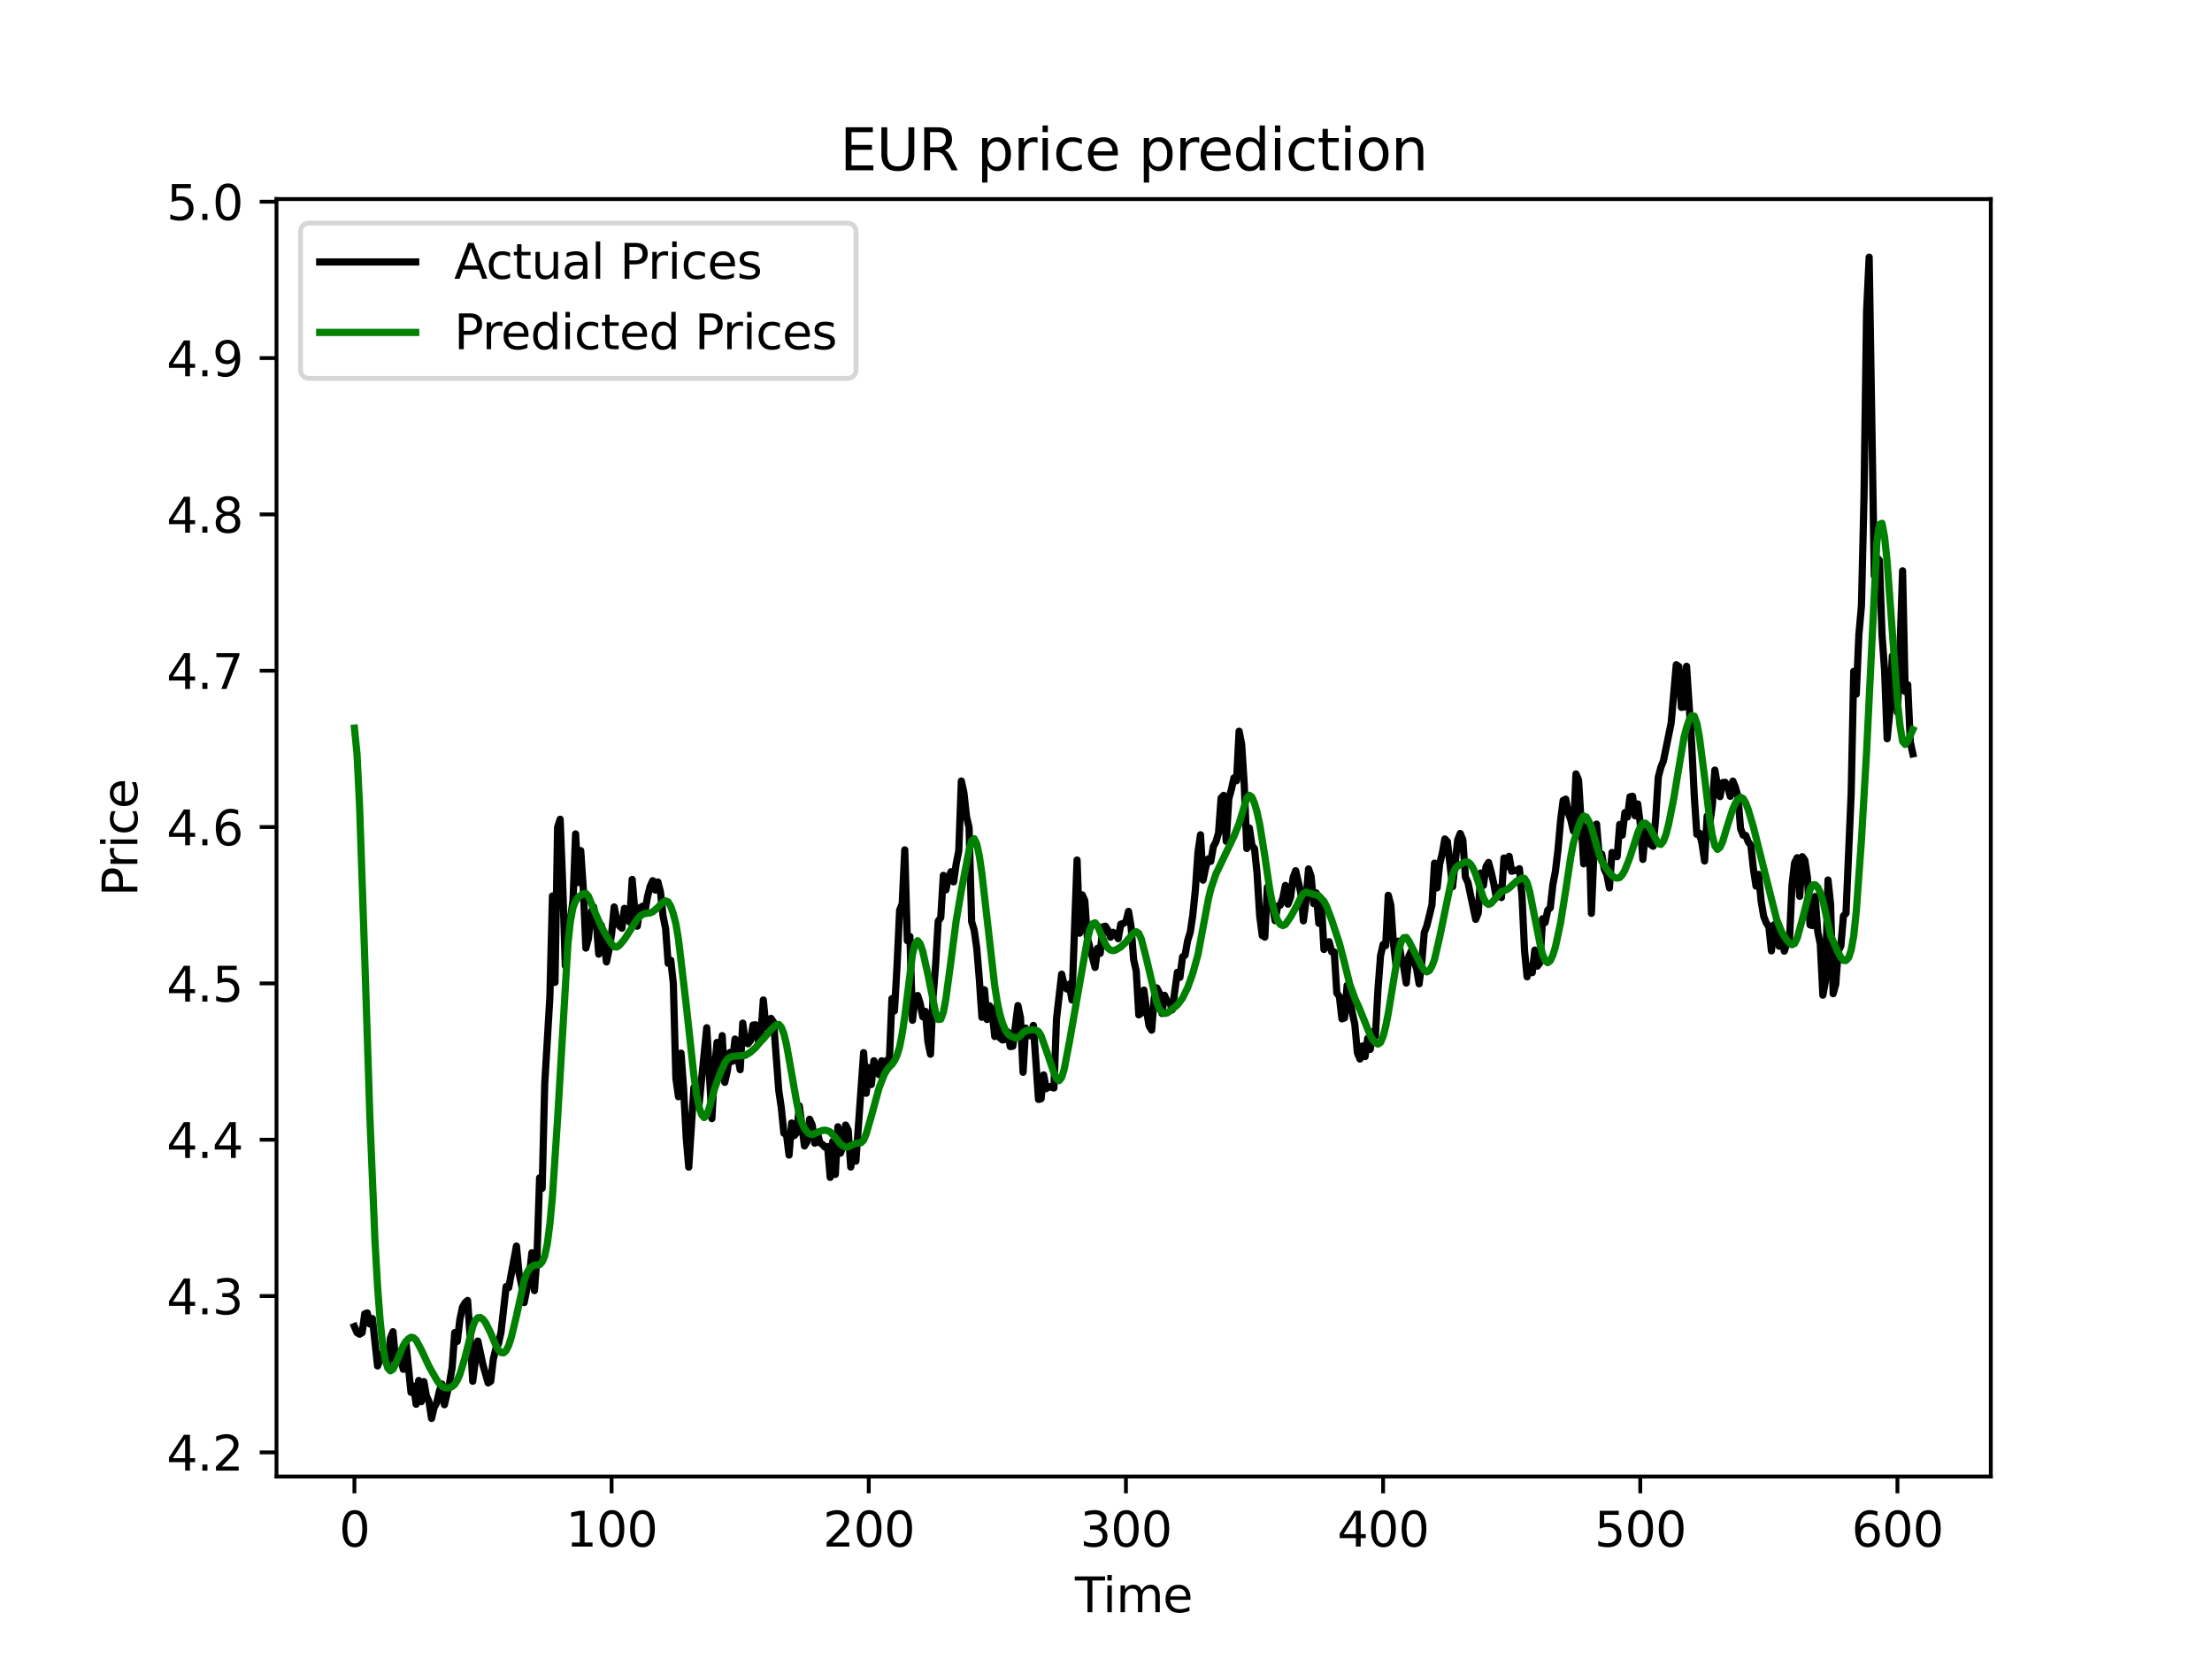 <?xml version="1.0" encoding="utf-8" standalone="no"?>
<!DOCTYPE svg PUBLIC "-//W3C//DTD SVG 1.1//EN"
  "http://www.w3.org/Graphics/SVG/1.1/DTD/svg11.dtd">
<svg xmlns:xlink="http://www.w3.org/1999/xlink" width="460.8pt" height="345.6pt" viewBox="0 0 460.8 345.6" xmlns="http://www.w3.org/2000/svg" version="1.1">
 <defs>
  <style type="text/css">*{stroke-linejoin: round; stroke-linecap: butt}</style>
 </defs>
 <g id="figure_1">
  <g id="patch_1">
   <path d="M 0 345.6 
L 460.8 345.6 
L 460.8 0 
L 0 0 
z
" style="fill: #ffffff"/>
  </g>
  <g id="axes_1">
   <g id="patch_2">
    <path d="M 57.6 307.584 
L 414.72 307.584 
L 414.72 41.472 
L 57.6 41.472 
z
" style="fill: #ffffff"/>
   </g>
   <g id="matplotlib.axis_1">
    <g id="xtick_1">
     <g id="line2d_1">
      <defs>
       <path id="m2e9df85f28" d="M 0 0 
L 0 3.5 
" style="stroke: #000000; stroke-width: 0.8"/>
      </defs>
      <g>
       <use xlink:href="#m2e9df85f28" x="73.833" y="307.584" style="stroke: #000000; stroke-width: 0.8"/>
      </g>
     </g>
     <g id="text_1">
      <!-- 0 -->
      <g transform="translate(70.651 322.182)scale(0.1 -0.1)">
       <defs>
        <path id="DejaVuSans-30" d="M 2034 4250 
Q 1547 4250 1301 3770 
Q 1056 3291 1056 2328 
Q 1056 1369 1301 889 
Q 1547 409 2034 409 
Q 2525 409 2770 889 
Q 3016 1369 3016 2328 
Q 3016 3291 2770 3770 
Q 2525 4250 2034 4250 
z
M 2034 4750 
Q 2819 4750 3233 4129 
Q 3647 3509 3647 2328 
Q 3647 1150 3233 529 
Q 2819 -91 2034 -91 
Q 1250 -91 836 529 
Q 422 1150 422 2328 
Q 422 3509 836 4129 
Q 1250 4750 2034 4750 
z
" transform="scale(0.016)"/>
       </defs>
       <use xlink:href="#DejaVuSans-30"/>
      </g>
     </g>
    </g>
    <g id="xtick_2">
     <g id="line2d_2">
      <g>
       <use xlink:href="#m2e9df85f28" x="127.406" y="307.584" style="stroke: #000000; stroke-width: 0.8"/>
      </g>
     </g>
     <g id="text_2">
      <!-- 100 -->
      <g transform="translate(117.862 322.182)scale(0.1 -0.1)">
       <defs>
        <path id="DejaVuSans-31" d="M 794 531 
L 1825 531 
L 1825 4091 
L 703 3866 
L 703 4441 
L 1819 4666 
L 2450 4666 
L 2450 531 
L 3481 531 
L 3481 0 
L 794 0 
L 794 531 
z
" transform="scale(0.016)"/>
       </defs>
       <use xlink:href="#DejaVuSans-31"/>
       <use xlink:href="#DejaVuSans-30" x="63.623"/>
       <use xlink:href="#DejaVuSans-30" x="127.246"/>
      </g>
     </g>
    </g>
    <g id="xtick_3">
     <g id="line2d_3">
      <g>
       <use xlink:href="#m2e9df85f28" x="180.979" y="307.584" style="stroke: #000000; stroke-width: 0.8"/>
      </g>
     </g>
     <g id="text_3">
      <!-- 200 -->
      <g transform="translate(171.436 322.182)scale(0.1 -0.1)">
       <defs>
        <path id="DejaVuSans-32" d="M 1228 531 
L 3431 531 
L 3431 0 
L 469 0 
L 469 531 
Q 828 903 1448 1529 
Q 2069 2156 2228 2338 
Q 2531 2678 2651 2914 
Q 2772 3150 2772 3378 
Q 2772 3750 2511 3984 
Q 2250 4219 1831 4219 
Q 1534 4219 1204 4116 
Q 875 4013 500 3803 
L 500 4441 
Q 881 4594 1212 4672 
Q 1544 4750 1819 4750 
Q 2544 4750 2975 4387 
Q 3406 4025 3406 3419 
Q 3406 3131 3298 2873 
Q 3191 2616 2906 2266 
Q 2828 2175 2409 1742 
Q 1991 1309 1228 531 
z
" transform="scale(0.016)"/>
       </defs>
       <use xlink:href="#DejaVuSans-32"/>
       <use xlink:href="#DejaVuSans-30" x="63.623"/>
       <use xlink:href="#DejaVuSans-30" x="127.246"/>
      </g>
     </g>
    </g>
    <g id="xtick_4">
     <g id="line2d_4">
      <g>
       <use xlink:href="#m2e9df85f28" x="234.553" y="307.584" style="stroke: #000000; stroke-width: 0.8"/>
      </g>
     </g>
     <g id="text_4">
      <!-- 300 -->
      <g transform="translate(225.009 322.182)scale(0.1 -0.1)">
       <defs>
        <path id="DejaVuSans-33" d="M 2597 2516 
Q 3050 2419 3304 2112 
Q 3559 1806 3559 1356 
Q 3559 666 3084 287 
Q 2609 -91 1734 -91 
Q 1441 -91 1130 -33 
Q 819 25 488 141 
L 488 750 
Q 750 597 1062 519 
Q 1375 441 1716 441 
Q 2309 441 2620 675 
Q 2931 909 2931 1356 
Q 2931 1769 2642 2001 
Q 2353 2234 1838 2234 
L 1294 2234 
L 1294 2753 
L 1863 2753 
Q 2328 2753 2575 2939 
Q 2822 3125 2822 3475 
Q 2822 3834 2567 4026 
Q 2313 4219 1838 4219 
Q 1578 4219 1281 4162 
Q 984 4106 628 3988 
L 628 4550 
Q 988 4650 1302 4700 
Q 1616 4750 1894 4750 
Q 2613 4750 3031 4423 
Q 3450 4097 3450 3541 
Q 3450 3153 3228 2886 
Q 3006 2619 2597 2516 
z
" transform="scale(0.016)"/>
       </defs>
       <use xlink:href="#DejaVuSans-33"/>
       <use xlink:href="#DejaVuSans-30" x="63.623"/>
       <use xlink:href="#DejaVuSans-30" x="127.246"/>
      </g>
     </g>
    </g>
    <g id="xtick_5">
     <g id="line2d_5">
      <g>
       <use xlink:href="#m2e9df85f28" x="288.126" y="307.584" style="stroke: #000000; stroke-width: 0.8"/>
      </g>
     </g>
     <g id="text_5">
      <!-- 400 -->
      <g transform="translate(278.582 322.182)scale(0.1 -0.1)">
       <defs>
        <path id="DejaVuSans-34" d="M 2419 4116 
L 825 1625 
L 2419 1625 
L 2419 4116 
z
M 2253 4666 
L 3047 4666 
L 3047 1625 
L 3713 1625 
L 3713 1100 
L 3047 1100 
L 3047 0 
L 2419 0 
L 2419 1100 
L 313 1100 
L 313 1709 
L 2253 4666 
z
" transform="scale(0.016)"/>
       </defs>
       <use xlink:href="#DejaVuSans-34"/>
       <use xlink:href="#DejaVuSans-30" x="63.623"/>
       <use xlink:href="#DejaVuSans-30" x="127.246"/>
      </g>
     </g>
    </g>
    <g id="xtick_6">
     <g id="line2d_6">
      <g>
       <use xlink:href="#m2e9df85f28" x="341.7" y="307.584" style="stroke: #000000; stroke-width: 0.8"/>
      </g>
     </g>
     <g id="text_6">
      <!-- 500 -->
      <g transform="translate(332.156 322.182)scale(0.1 -0.1)">
       <defs>
        <path id="DejaVuSans-35" d="M 691 4666 
L 3169 4666 
L 3169 4134 
L 1269 4134 
L 1269 2991 
Q 1406 3038 1543 3061 
Q 1681 3084 1819 3084 
Q 2600 3084 3056 2656 
Q 3513 2228 3513 1497 
Q 3513 744 3044 326 
Q 2575 -91 1722 -91 
Q 1428 -91 1123 -41 
Q 819 9 494 109 
L 494 744 
Q 775 591 1075 516 
Q 1375 441 1709 441 
Q 2250 441 2565 725 
Q 2881 1009 2881 1497 
Q 2881 1984 2565 2268 
Q 2250 2553 1709 2553 
Q 1456 2553 1204 2497 
Q 953 2441 691 2322 
L 691 4666 
z
" transform="scale(0.016)"/>
       </defs>
       <use xlink:href="#DejaVuSans-35"/>
       <use xlink:href="#DejaVuSans-30" x="63.623"/>
       <use xlink:href="#DejaVuSans-30" x="127.246"/>
      </g>
     </g>
    </g>
    <g id="xtick_7">
     <g id="line2d_7">
      <g>
       <use xlink:href="#m2e9df85f28" x="395.273" y="307.584" style="stroke: #000000; stroke-width: 0.8"/>
      </g>
     </g>
     <g id="text_7">
      <!-- 600 -->
      <g transform="translate(385.729 322.182)scale(0.1 -0.1)">
       <defs>
        <path id="DejaVuSans-36" d="M 2113 2584 
Q 1688 2584 1439 2293 
Q 1191 2003 1191 1497 
Q 1191 994 1439 701 
Q 1688 409 2113 409 
Q 2538 409 2786 701 
Q 3034 994 3034 1497 
Q 3034 2003 2786 2293 
Q 2538 2584 2113 2584 
z
M 3366 4563 
L 3366 3988 
Q 3128 4100 2886 4159 
Q 2644 4219 2406 4219 
Q 1781 4219 1451 3797 
Q 1122 3375 1075 2522 
Q 1259 2794 1537 2939 
Q 1816 3084 2150 3084 
Q 2853 3084 3261 2657 
Q 3669 2231 3669 1497 
Q 3669 778 3244 343 
Q 2819 -91 2113 -91 
Q 1303 -91 875 529 
Q 447 1150 447 2328 
Q 447 3434 972 4092 
Q 1497 4750 2381 4750 
Q 2619 4750 2861 4703 
Q 3103 4656 3366 4563 
z
" transform="scale(0.016)"/>
       </defs>
       <use xlink:href="#DejaVuSans-36"/>
       <use xlink:href="#DejaVuSans-30" x="63.623"/>
       <use xlink:href="#DejaVuSans-30" x="127.246"/>
      </g>
     </g>
    </g>
    <g id="text_8">
     <!-- Time -->
     <g transform="translate(223.926 335.861)scale(0.1 -0.1)">
      <defs>
       <path id="DejaVuSans-54" d="M -19 4666 
L 3928 4666 
L 3928 4134 
L 2272 4134 
L 2272 0 
L 1638 0 
L 1638 4134 
L -19 4134 
L -19 4666 
z
" transform="scale(0.016)"/>
       <path id="DejaVuSans-69" d="M 603 3500 
L 1178 3500 
L 1178 0 
L 603 0 
L 603 3500 
z
M 603 4863 
L 1178 4863 
L 1178 4134 
L 603 4134 
L 603 4863 
z
" transform="scale(0.016)"/>
       <path id="DejaVuSans-6d" d="M 3328 2828 
Q 3544 3216 3844 3400 
Q 4144 3584 4550 3584 
Q 5097 3584 5394 3201 
Q 5691 2819 5691 2113 
L 5691 0 
L 5113 0 
L 5113 2094 
Q 5113 2597 4934 2840 
Q 4756 3084 4391 3084 
Q 3944 3084 3684 2787 
Q 3425 2491 3425 1978 
L 3425 0 
L 2847 0 
L 2847 2094 
Q 2847 2600 2669 2842 
Q 2491 3084 2119 3084 
Q 1678 3084 1418 2786 
Q 1159 2488 1159 1978 
L 1159 0 
L 581 0 
L 581 3500 
L 1159 3500 
L 1159 2956 
Q 1356 3278 1631 3431 
Q 1906 3584 2284 3584 
Q 2666 3584 2933 3390 
Q 3200 3197 3328 2828 
z
" transform="scale(0.016)"/>
       <path id="DejaVuSans-65" d="M 3597 1894 
L 3597 1613 
L 953 1613 
Q 991 1019 1311 708 
Q 1631 397 2203 397 
Q 2534 397 2845 478 
Q 3156 559 3463 722 
L 3463 178 
Q 3153 47 2828 -22 
Q 2503 -91 2169 -91 
Q 1331 -91 842 396 
Q 353 884 353 1716 
Q 353 2575 817 3079 
Q 1281 3584 2069 3584 
Q 2775 3584 3186 3129 
Q 3597 2675 3597 1894 
z
M 3022 2063 
Q 3016 2534 2758 2815 
Q 2500 3097 2075 3097 
Q 1594 3097 1305 2825 
Q 1016 2553 972 2059 
L 3022 2063 
z
" transform="scale(0.016)"/>
      </defs>
      <use xlink:href="#DejaVuSans-54"/>
      <use xlink:href="#DejaVuSans-69" x="57.959"/>
      <use xlink:href="#DejaVuSans-6d" x="85.742"/>
      <use xlink:href="#DejaVuSans-65" x="183.154"/>
     </g>
    </g>
   </g>
   <g id="matplotlib.axis_2">
    <g id="ytick_1">
     <g id="line2d_8">
      <defs>
       <path id="m5dec0cb7bb" d="M 0 0 
L -3.5 0 
" style="stroke: #000000; stroke-width: 0.8"/>
      </defs>
      <g>
       <use xlink:href="#m5dec0cb7bb" x="57.6" y="302.558" style="stroke: #000000; stroke-width: 0.8"/>
      </g>
     </g>
     <g id="text_9">
      <!-- 4.2 -->
      <g transform="translate(34.697 306.358)scale(0.1 -0.1)">
       <defs>
        <path id="DejaVuSans-2e" d="M 684 794 
L 1344 794 
L 1344 0 
L 684 0 
L 684 794 
z
" transform="scale(0.016)"/>
       </defs>
       <use xlink:href="#DejaVuSans-34"/>
       <use xlink:href="#DejaVuSans-2e" x="63.623"/>
       <use xlink:href="#DejaVuSans-32" x="95.41"/>
      </g>
     </g>
    </g>
    <g id="ytick_2">
     <g id="line2d_9">
      <g>
       <use xlink:href="#m5dec0cb7bb" x="57.6" y="269.991" style="stroke: #000000; stroke-width: 0.8"/>
      </g>
     </g>
     <g id="text_10">
      <!-- 4.3 -->
      <g transform="translate(34.697 273.791)scale(0.1 -0.1)">
       <use xlink:href="#DejaVuSans-34"/>
       <use xlink:href="#DejaVuSans-2e" x="63.623"/>
       <use xlink:href="#DejaVuSans-33" x="95.41"/>
      </g>
     </g>
    </g>
    <g id="ytick_3">
     <g id="line2d_10">
      <g>
       <use xlink:href="#m5dec0cb7bb" x="57.6" y="237.425" style="stroke: #000000; stroke-width: 0.8"/>
      </g>
     </g>
     <g id="text_11">
      <!-- 4.4 -->
      <g transform="translate(34.697 241.224)scale(0.1 -0.1)">
       <use xlink:href="#DejaVuSans-34"/>
       <use xlink:href="#DejaVuSans-2e" x="63.623"/>
       <use xlink:href="#DejaVuSans-34" x="95.41"/>
      </g>
     </g>
    </g>
    <g id="ytick_4">
     <g id="line2d_11">
      <g>
       <use xlink:href="#m5dec0cb7bb" x="57.6" y="204.858" style="stroke: #000000; stroke-width: 0.8"/>
      </g>
     </g>
     <g id="text_12">
      <!-- 4.5 -->
      <g transform="translate(34.697 208.657)scale(0.1 -0.1)">
       <use xlink:href="#DejaVuSans-34"/>
       <use xlink:href="#DejaVuSans-2e" x="63.623"/>
       <use xlink:href="#DejaVuSans-35" x="95.41"/>
      </g>
     </g>
    </g>
    <g id="ytick_5">
     <g id="line2d_12">
      <g>
       <use xlink:href="#m5dec0cb7bb" x="57.6" y="172.291" style="stroke: #000000; stroke-width: 0.8"/>
      </g>
     </g>
     <g id="text_13">
      <!-- 4.6 -->
      <g transform="translate(34.697 176.09)scale(0.1 -0.1)">
       <use xlink:href="#DejaVuSans-34"/>
       <use xlink:href="#DejaVuSans-2e" x="63.623"/>
       <use xlink:href="#DejaVuSans-36" x="95.41"/>
      </g>
     </g>
    </g>
    <g id="ytick_6">
     <g id="line2d_13">
      <g>
       <use xlink:href="#m5dec0cb7bb" x="57.6" y="139.724" style="stroke: #000000; stroke-width: 0.8"/>
      </g>
     </g>
     <g id="text_14">
      <!-- 4.7 -->
      <g transform="translate(34.697 143.523)scale(0.1 -0.1)">
       <defs>
        <path id="DejaVuSans-37" d="M 525 4666 
L 3525 4666 
L 3525 4397 
L 1831 0 
L 1172 0 
L 2766 4134 
L 525 4134 
L 525 4666 
z
" transform="scale(0.016)"/>
       </defs>
       <use xlink:href="#DejaVuSans-34"/>
       <use xlink:href="#DejaVuSans-2e" x="63.623"/>
       <use xlink:href="#DejaVuSans-37" x="95.41"/>
      </g>
     </g>
    </g>
    <g id="ytick_7">
     <g id="line2d_14">
      <g>
       <use xlink:href="#m5dec0cb7bb" x="57.6" y="107.157" style="stroke: #000000; stroke-width: 0.8"/>
      </g>
     </g>
     <g id="text_15">
      <!-- 4.8 -->
      <g transform="translate(34.697 110.956)scale(0.1 -0.1)">
       <defs>
        <path id="DejaVuSans-38" d="M 2034 2216 
Q 1584 2216 1326 1975 
Q 1069 1734 1069 1313 
Q 1069 891 1326 650 
Q 1584 409 2034 409 
Q 2484 409 2743 651 
Q 3003 894 3003 1313 
Q 3003 1734 2745 1975 
Q 2488 2216 2034 2216 
z
M 1403 2484 
Q 997 2584 770 2862 
Q 544 3141 544 3541 
Q 544 4100 942 4425 
Q 1341 4750 2034 4750 
Q 2731 4750 3128 4425 
Q 3525 4100 3525 3541 
Q 3525 3141 3298 2862 
Q 3072 2584 2669 2484 
Q 3125 2378 3379 2068 
Q 3634 1759 3634 1313 
Q 3634 634 3220 271 
Q 2806 -91 2034 -91 
Q 1263 -91 848 271 
Q 434 634 434 1313 
Q 434 1759 690 2068 
Q 947 2378 1403 2484 
z
M 1172 3481 
Q 1172 3119 1398 2916 
Q 1625 2713 2034 2713 
Q 2441 2713 2670 2916 
Q 2900 3119 2900 3481 
Q 2900 3844 2670 4047 
Q 2441 4250 2034 4250 
Q 1625 4250 1398 4047 
Q 1172 3844 1172 3481 
z
" transform="scale(0.016)"/>
       </defs>
       <use xlink:href="#DejaVuSans-34"/>
       <use xlink:href="#DejaVuSans-2e" x="63.623"/>
       <use xlink:href="#DejaVuSans-38" x="95.41"/>
      </g>
     </g>
    </g>
    <g id="ytick_8">
     <g id="line2d_15">
      <g>
       <use xlink:href="#m5dec0cb7bb" x="57.6" y="74.59" style="stroke: #000000; stroke-width: 0.8"/>
      </g>
     </g>
     <g id="text_16">
      <!-- 4.9 -->
      <g transform="translate(34.697 78.389)scale(0.1 -0.1)">
       <defs>
        <path id="DejaVuSans-39" d="M 703 97 
L 703 672 
Q 941 559 1184 500 
Q 1428 441 1663 441 
Q 2288 441 2617 861 
Q 2947 1281 2994 2138 
Q 2813 1869 2534 1725 
Q 2256 1581 1919 1581 
Q 1219 1581 811 2004 
Q 403 2428 403 3163 
Q 403 3881 828 4315 
Q 1253 4750 1959 4750 
Q 2769 4750 3195 4129 
Q 3622 3509 3622 2328 
Q 3622 1225 3098 567 
Q 2575 -91 1691 -91 
Q 1453 -91 1209 -44 
Q 966 3 703 97 
z
M 1959 2075 
Q 2384 2075 2632 2365 
Q 2881 2656 2881 3163 
Q 2881 3666 2632 3958 
Q 2384 4250 1959 4250 
Q 1534 4250 1286 3958 
Q 1038 3666 1038 3163 
Q 1038 2656 1286 2365 
Q 1534 2075 1959 2075 
z
" transform="scale(0.016)"/>
       </defs>
       <use xlink:href="#DejaVuSans-34"/>
       <use xlink:href="#DejaVuSans-2e" x="63.623"/>
       <use xlink:href="#DejaVuSans-39" x="95.41"/>
      </g>
     </g>
    </g>
    <g id="ytick_9">
     <g id="line2d_16">
      <g>
       <use xlink:href="#m5dec0cb7bb" x="57.6" y="42.023" style="stroke: #000000; stroke-width: 0.8"/>
      </g>
     </g>
     <g id="text_17">
      <!-- 5.0 -->
      <g transform="translate(34.697 45.822)scale(0.1 -0.1)">
       <use xlink:href="#DejaVuSans-35"/>
       <use xlink:href="#DejaVuSans-2e" x="63.623"/>
       <use xlink:href="#DejaVuSans-30" x="95.41"/>
      </g>
     </g>
    </g>
    <g id="text_18">
     <!-- Price -->
     <g transform="translate(28.617 186.726)rotate(-90)scale(0.1 -0.1)">
      <defs>
       <path id="DejaVuSans-50" d="M 1259 4147 
L 1259 2394 
L 2053 2394 
Q 2494 2394 2734 2622 
Q 2975 2850 2975 3272 
Q 2975 3691 2734 3919 
Q 2494 4147 2053 4147 
L 1259 4147 
z
M 628 4666 
L 2053 4666 
Q 2838 4666 3239 4311 
Q 3641 3956 3641 3272 
Q 3641 2581 3239 2228 
Q 2838 1875 2053 1875 
L 1259 1875 
L 1259 0 
L 628 0 
L 628 4666 
z
" transform="scale(0.016)"/>
       <path id="DejaVuSans-72" d="M 2631 2963 
Q 2534 3019 2420 3045 
Q 2306 3072 2169 3072 
Q 1681 3072 1420 2755 
Q 1159 2438 1159 1844 
L 1159 0 
L 581 0 
L 581 3500 
L 1159 3500 
L 1159 2956 
Q 1341 3275 1631 3429 
Q 1922 3584 2338 3584 
Q 2397 3584 2469 3576 
Q 2541 3569 2628 3553 
L 2631 2963 
z
" transform="scale(0.016)"/>
       <path id="DejaVuSans-63" d="M 3122 3366 
L 3122 2828 
Q 2878 2963 2633 3030 
Q 2388 3097 2138 3097 
Q 1578 3097 1268 2742 
Q 959 2388 959 1747 
Q 959 1106 1268 751 
Q 1578 397 2138 397 
Q 2388 397 2633 464 
Q 2878 531 3122 666 
L 3122 134 
Q 2881 22 2623 -34 
Q 2366 -91 2075 -91 
Q 1284 -91 818 406 
Q 353 903 353 1747 
Q 353 2603 823 3093 
Q 1294 3584 2113 3584 
Q 2378 3584 2631 3529 
Q 2884 3475 3122 3366 
z
" transform="scale(0.016)"/>
      </defs>
      <use xlink:href="#DejaVuSans-50"/>
      <use xlink:href="#DejaVuSans-72" x="58.553"/>
      <use xlink:href="#DejaVuSans-69" x="99.666"/>
      <use xlink:href="#DejaVuSans-63" x="127.449"/>
      <use xlink:href="#DejaVuSans-65" x="182.43"/>
     </g>
    </g>
   </g>
   <g id="line2d_17">
    <path d="M 73.833 276.342 
L 74.368 277.599 
L 74.904 277.938 
L 75.44 277.619 
L 75.976 273.704 
L 76.511 273.509 
L 77.047 275.821 
L 77.583 274.681 
L 78.654 284.549 
L 79.726 281.878 
L 80.262 282.074 
L 80.797 284.435 
L 81.333 278.752 
L 81.869 277.417 
L 82.404 283.507 
L 82.94 283.709 
L 83.476 283.106 
L 84.012 285.252 
L 84.547 279.501 
L 85.619 290.053 
L 86.155 288.756 
L 86.69 292.528 
L 87.226 287.574 
L 87.762 291.997 
L 88.298 287.806 
L 88.833 290.802 
L 89.369 291.974 
L 89.905 295.488 
L 90.44 293.179 
L 90.976 292.235 
L 91.512 289.857 
L 92.048 288.32 
L 92.583 292.625 
L 93.655 288.03 
L 94.191 284.881 
L 94.726 277.596 
L 95.262 279.436 
L 95.798 274.909 
L 96.334 272.336 
L 96.869 271.392 
L 97.405 270.91 
L 97.941 278.459 
L 98.476 287.74 
L 99.548 279.364 
L 100.619 284.386 
L 101.691 288.086 
L 102.227 287.74 
L 102.762 283.148 
L 103.298 280.954 
L 103.834 279.957 
L 104.37 277.514 
L 105.441 268.005 
L 105.977 268.233 
L 107.584 259.583 
L 108.12 265.25 
L 108.655 267.63 
L 109.191 271.359 
L 110.263 265.855 
L 110.798 260.977 
L 111.334 268.848 
L 111.87 261.615 
L 112.406 245.374 
L 112.941 247.556 
L 113.477 225.785 
L 114.548 207.714 
L 115.084 186.653 
L 115.62 204.649 
L 116.156 172.333 
L 116.691 170.666 
L 117.227 184.373 
L 117.763 201.2 
L 118.299 194.234 
L 118.834 191.473 
L 119.37 187.61 
L 119.906 173.717 
L 120.442 183.852 
L 120.977 177.195 
L 121.513 185.155 
L 122.049 197.51 
L 122.584 195.478 
L 123.12 190.098 
L 123.656 188.919 
L 124.192 191.701 
L 124.727 198.768 
L 125.263 192.743 
L 125.799 195.315 
L 126.335 200.383 
L 126.87 197.856 
L 127.406 194.56 
L 127.942 188.932 
L 128.478 191.538 
L 129.013 192.873 
L 129.549 193.362 
L 130.085 189.226 
L 130.62 189.812 
L 131.156 192.078 
L 131.692 183.201 
L 132.228 189.519 
L 132.763 192.938 
L 133.299 189.112 
L 133.835 188.789 
L 134.371 189.789 
L 134.906 186.718 
L 135.442 184.634 
L 135.978 183.461 
L 136.514 185.415 
L 137.049 183.722 
L 137.585 185.786 
L 138.121 190.795 
L 138.656 193.427 
L 139.192 200.689 
L 139.728 200.038 
L 140.264 204.793 
L 140.799 224.626 
L 141.335 228.465 
L 141.871 219.382 
L 142.407 226.759 
L 142.942 236.897 
L 143.478 243.137 
L 144.55 226.541 
L 145.085 227.068 
L 145.621 230.175 
L 147.228 214.1 
L 148.3 233.018 
L 148.835 223.193 
L 149.371 217.152 
L 149.907 221.857 
L 150.443 215.745 
L 150.978 225.473 
L 151.514 223.102 
L 152.05 219.252 
L 152.586 221.082 
L 153.121 216.451 
L 153.657 220.073 
L 154.193 222.838 
L 154.728 213.13 
L 155.264 217.152 
L 155.8 217.438 
L 156.336 216.813 
L 156.871 213.537 
L 157.407 213.481 
L 157.943 216.777 
L 158.479 215.898 
L 159.014 208.306 
L 159.55 214.002 
L 160.086 212.804 
L 160.622 212.153 
L 161.157 212.957 
L 162.229 227.156 
L 162.764 230.807 
L 163.3 236.089 
L 163.836 236.301 
L 164.372 240.629 
L 164.907 233.946 
L 165.443 236.591 
L 165.979 235.926 
L 166.515 230.364 
L 167.586 238.724 
L 168.122 237.851 
L 168.658 233.158 
L 169.193 234.331 
L 169.729 238.151 
L 170.265 235.887 
L 170.801 238.076 
L 171.336 238.385 
L 171.872 238.988 
L 172.408 238.835 
L 172.943 245.267 
L 173.479 237.776 
L 174.015 244.654 
L 174.551 234.721 
L 175.086 240.222 
L 175.622 238.714 
L 176.158 234.36 
L 176.694 235.438 
L 177.229 243.124 
L 177.765 238.841 
L 178.301 241.889 
L 179.908 219.285 
L 180.444 227.752 
L 180.979 222.379 
L 181.515 225.928 
L 182.051 220.978 
L 182.587 223.128 
L 183.122 223.877 
L 183.658 220.978 
L 184.194 222.737 
L 184.73 220.89 
L 185.265 221.109 
L 185.801 208.033 
L 186.337 210.586 
L 186.873 201.164 
L 187.408 189.623 
L 187.944 188.281 
L 188.48 177.042 
L 189.015 195.964 
L 189.551 195.087 
L 190.087 212.543 
L 190.623 207.88 
L 191.158 207.375 
L 191.694 209.03 
L 192.23 211.827 
L 192.766 210.687 
L 193.301 217.005 
L 193.837 219.614 
L 194.373 207.684 
L 194.909 200.989 
L 195.444 191.896 
L 195.98 191.147 
L 196.516 182.354 
L 197.051 185.373 
L 197.587 182.745 
L 198.123 181.595 
L 198.659 183.702 
L 199.194 179.931 
L 199.73 177.238 
L 200.266 162.697 
L 200.802 165.159 
L 201.337 170.086 
L 201.873 172.362 
L 202.409 191.964 
L 202.945 193.801 
L 203.48 197.569 
L 204.016 204.053 
L 204.552 211.925 
L 205.087 206.193 
L 205.623 212.381 
L 206.159 209.547 
L 206.695 210.964 
L 207.23 215.93 
L 207.766 209.218 
L 208.302 216.194 
L 208.838 216.647 
L 209.373 216.53 
L 209.909 214.937 
L 210.445 218.015 
L 210.981 217.95 
L 212.052 209.472 
L 212.588 212.035 
L 213.123 223.372 
L 213.659 214.178 
L 214.195 215.569 
L 214.731 215.8 
L 215.266 213.612 
L 216.338 229.032 
L 216.874 228.892 
L 217.409 223.925 
L 217.945 226.785 
L 218.481 226.342 
L 219.552 226.645 
L 220.088 212.247 
L 221.159 202.936 
L 221.695 205.258 
L 222.231 206.03 
L 222.767 205.011 
L 223.302 208.31 
L 224.374 179.159 
L 224.91 194.404 
L 225.445 186.412 
L 225.981 187.597 
L 226.517 195.355 
L 228.124 201.539 
L 228.66 197.53 
L 229.195 198.595 
L 229.731 193.068 
L 230.267 192.938 
L 230.803 193.782 
L 231.338 195.241 
L 231.874 194.221 
L 232.41 194.697 
L 232.946 195.543 
L 233.481 192.521 
L 234.017 192.378 
L 234.553 191.994 
L 235.089 189.854 
L 235.624 193.036 
L 236.16 199.907 
L 236.696 202.298 
L 237.231 211.417 
L 237.767 211.013 
L 238.303 206.258 
L 238.839 210.492 
L 239.374 213.716 
L 239.91 214.595 
L 240.446 207.854 
L 240.982 205.802 
L 241.517 206.844 
L 242.053 211.11 
L 242.589 207.333 
L 243.125 208.574 
L 243.66 208.733 
L 244.196 210.368 
L 245.267 202.552 
L 245.803 203.601 
L 246.339 199.334 
L 246.875 198.982 
L 247.41 195.934 
L 247.946 194.208 
L 248.482 190.652 
L 249.018 185.366 
L 249.553 177.589 
L 250.089 173.896 
L 250.625 183.347 
L 251.161 180.755 
L 251.696 178.921 
L 252.232 179.429 
L 252.768 176.332 
L 253.303 175.352 
L 253.839 173.531 
L 254.375 166.243 
L 254.911 165.683 
L 255.446 175.254 
L 255.982 166.403 
L 256.518 164.449 
L 257.054 162.045 
L 257.589 162.651 
L 258.125 152.327 
L 258.661 155.03 
L 259.197 163.432 
L 259.732 176.759 
L 260.268 172.486 
L 260.804 176.127 
L 261.339 176.785 
L 261.875 182.009 
L 262.411 190.743 
L 262.947 194.882 
L 263.482 195.221 
L 264.018 184.796 
L 264.554 188.704 
L 265.09 188.675 
L 265.625 191.788 
L 266.161 188.75 
L 266.697 188.574 
L 267.233 187.125 
L 267.768 184.451 
L 268.304 188.359 
L 268.84 186.978 
L 269.375 182.807 
L 269.911 181.377 
L 270.983 185.985 
L 271.518 191.831 
L 272.054 187.705 
L 272.59 181.012 
L 273.126 182.549 
L 273.661 188.245 
L 274.197 186.021 
L 274.733 192.345 
L 275.269 188.089 
L 275.804 197.791 
L 276.34 196.82 
L 276.876 196.169 
L 277.411 198.273 
L 277.947 198.312 
L 278.483 206.854 
L 279.019 207.613 
L 279.554 212.25 
L 280.09 212.055 
L 280.626 205.284 
L 281.697 210.941 
L 282.233 213.358 
L 282.769 219.317 
L 283.305 220.62 
L 283.84 217.894 
L 284.376 220.112 
L 284.912 216.321 
L 285.447 218.601 
L 285.983 214.921 
L 286.519 215.869 
L 287.055 206.124 
L 287.59 199.1 
L 288.126 196.748 
L 288.662 197.003 
L 289.198 186.5 
L 289.733 188.545 
L 290.269 196.348 
L 290.805 200.95 
L 291.341 196.061 
L 291.876 199.315 
L 292.412 201.389 
L 292.948 204.789 
L 293.483 199.191 
L 294.019 198.067 
L 294.555 200.302 
L 295.091 201.747 
L 295.626 204.955 
L 296.162 200.735 
L 296.698 194.293 
L 297.234 192.866 
L 298.305 188.499 
L 298.841 179.801 
L 299.377 184.959 
L 299.912 179.977 
L 300.448 177.788 
L 300.984 174.766 
L 301.519 175.319 
L 302.591 184.718 
L 303.662 174.994 
L 304.198 173.629 
L 304.734 174.929 
L 305.27 182.706 
L 305.805 183.852 
L 307.413 191.518 
L 307.948 190.212 
L 308.484 181.865 
L 309.02 184.451 
L 309.555 180.569 
L 310.091 179.661 
L 310.627 181.608 
L 311.163 183.995 
L 311.698 186.913 
L 312.234 184.923 
L 312.77 186.978 
L 313.306 178.732 
L 313.841 180.53 
L 314.377 178.387 
L 314.913 181.514 
L 315.449 181.331 
L 315.984 181.322 
L 316.52 180.96 
L 317.056 186.607 
L 317.592 198.035 
L 318.127 203.49 
L 318.663 201.318 
L 319.199 202.62 
L 319.734 197.918 
L 320.27 201.262 
L 320.806 200.526 
L 321.342 191.398 
L 321.877 192.189 
L 322.413 189.629 
L 322.949 189.112 
L 323.485 184.305 
L 324.02 181.52 
L 324.556 177.045 
L 325.092 171.008 
L 325.628 166.754 
L 326.163 166.474 
L 326.699 169.334 
L 327.235 170.838 
L 327.77 173.115 
L 328.306 161.221 
L 328.842 162.485 
L 329.913 179.964 
L 330.985 171.516 
L 331.521 190.268 
L 332.056 177.257 
L 332.592 171.682 
L 333.128 178.127 
L 333.664 177.905 
L 334.199 181.061 
L 334.735 182.191 
L 335.271 184.976 
L 335.806 177.589 
L 336.342 178.387 
L 336.878 178.459 
L 337.414 171.737 
L 337.949 173.984 
L 338.485 169.295 
L 339.021 170.206 
L 339.557 165.989 
L 340.092 165.875 
L 340.628 169.949 
L 341.164 167.464 
L 341.7 171.607 
L 342.235 179.032 
L 342.771 173.154 
L 343.307 173.079 
L 343.842 175.906 
L 344.378 176.296 
L 344.914 170.395 
L 345.45 161.912 
L 345.985 159.857 
L 346.521 158.515 
L 348.128 150.647 
L 349.2 138.47 
L 349.736 138.857 
L 350.271 147.361 
L 350.807 147.279 
L 351.343 138.799 
L 352.414 155.03 
L 352.95 165.875 
L 353.486 173.818 
L 354.021 173.561 
L 354.557 175.71 
L 355.093 179.358 
L 355.629 169.995 
L 356.164 171.646 
L 356.7 167.829 
L 357.236 160.423 
L 357.772 163.573 
L 358.307 165.953 
L 358.843 163.025 
L 359.379 162.96 
L 359.914 163.885 
L 360.45 165.888 
L 360.986 162.716 
L 361.522 164.015 
L 362.057 165.996 
L 362.593 172.633 
L 363.129 173.984 
L 363.665 174.033 
L 364.2 175.401 
L 364.736 176.111 
L 365.272 181.022 
L 365.808 184.588 
L 366.343 182.159 
L 366.879 187.744 
L 367.415 190.909 
L 367.95 192.261 
L 368.486 193.072 
L 369.022 198.084 
L 369.558 192.645 
L 370.093 192.707 
L 370.629 197.123 
L 371.165 195.022 
L 371.701 198.139 
L 372.236 196.625 
L 372.772 196.022 
L 373.308 184.34 
L 373.844 179.749 
L 374.379 178.674 
L 374.915 186.724 
L 375.451 178.459 
L 375.986 179.195 
L 376.522 182.813 
L 377.058 192.671 
L 377.594 192.814 
L 378.129 186.75 
L 378.665 194.052 
L 379.201 196.67 
L 379.737 207.316 
L 380.272 204.392 
L 380.808 183.321 
L 381.344 188.317 
L 381.88 207.01 
L 382.415 205.053 
L 382.951 198.1 
L 383.487 197.058 
L 384.022 190.802 
L 384.558 190.251 
L 385.63 165.406 
L 386.165 139.841 
L 386.701 144.602 
L 387.237 132.233 
L 387.773 126.209 
L 388.308 103.477 
L 388.844 64.878 
L 389.38 53.568 
L 390.451 119.972 
L 390.987 116.126 
L 391.523 116.748 
L 392.058 132.25 
L 392.594 139.62 
L 393.13 153.89 
L 393.666 148.458 
L 394.201 136.617 
L 395.273 148.393 
L 395.809 135.148 
L 396.344 118.92 
L 396.88 144.052 
L 397.416 142.652 
L 397.952 154.574 
L 398.487 157.043 
L 398.487 157.043 
" clip-path="url(#p1b1cafc24b)" style="fill: none; stroke: #000000; stroke-width: 1.5; stroke-linecap: square"/>
   </g>
   <g id="line2d_18">
    <path d="M 73.833 151.675 
L 74.368 157.004 
L 74.904 167.831 
L 75.976 199.383 
L 77.047 232.557 
L 78.119 258.646 
L 78.654 268.025 
L 79.19 275.124 
L 79.726 280.153 
L 80.262 283.352 
L 80.797 285.029 
L 81.333 285.582 
L 81.869 285.223 
L 82.404 284.164 
L 84.012 280.323 
L 84.547 279.497 
L 85.083 278.894 
L 85.619 278.572 
L 86.155 278.679 
L 86.69 279.183 
L 87.762 281.178 
L 89.369 284.64 
L 90.976 287.463 
L 91.512 288.23 
L 92.048 288.779 
L 92.583 289.042 
L 93.119 289.129 
L 93.655 289.071 
L 94.191 288.846 
L 94.726 288.39 
L 95.262 287.532 
L 95.798 286.311 
L 96.869 282.804 
L 98.476 276.364 
L 99.012 275.066 
L 99.548 274.503 
L 100.084 274.466 
L 100.619 274.831 
L 101.155 275.533 
L 102.227 277.721 
L 103.298 280.281 
L 103.834 281.213 
L 104.37 281.751 
L 104.905 281.829 
L 105.441 281.353 
L 105.977 280.247 
L 106.512 278.607 
L 107.584 274.149 
L 109.191 266.791 
L 109.727 265.249 
L 110.263 264.326 
L 110.798 263.854 
L 111.334 263.549 
L 112.406 263.462 
L 112.941 262.881 
L 113.477 261.628 
L 114.013 259.117 
L 114.548 255.017 
L 115.084 249.271 
L 116.156 233.069 
L 118.299 196.723 
L 118.834 191.838 
L 119.37 189.019 
L 119.906 187.708 
L 120.442 186.886 
L 121.513 186.191 
L 122.049 186.09 
L 122.584 186.698 
L 123.656 189.359 
L 125.263 193.054 
L 126.335 194.948 
L 127.406 196.638 
L 127.942 197.214 
L 128.478 197.284 
L 129.013 196.939 
L 130.085 195.685 
L 132.228 192.312 
L 132.763 191.439 
L 133.299 190.87 
L 133.835 190.514 
L 134.371 190.305 
L 135.442 190.167 
L 135.978 189.954 
L 137.049 189.028 
L 138.121 187.892 
L 138.656 187.661 
L 139.192 187.892 
L 139.728 188.83 
L 140.264 190.357 
L 140.799 192.44 
L 141.335 195.623 
L 142.942 209.264 
L 144.55 224.023 
L 145.085 227.863 
L 145.621 230.559 
L 146.157 232.213 
L 146.692 232.808 
L 147.228 232.323 
L 147.764 230.755 
L 148.835 226.873 
L 149.907 223.874 
L 150.978 221.448 
L 151.514 220.654 
L 152.05 220.254 
L 152.586 220.062 
L 155.264 219.844 
L 156.336 219.195 
L 157.407 218.232 
L 158.479 216.946 
L 159.014 216.429 
L 160.622 214.484 
L 161.693 213.482 
L 162.229 213.4 
L 162.764 213.995 
L 163.3 215.374 
L 163.836 217.566 
L 164.907 223.591 
L 165.979 229.704 
L 166.515 232.18 
L 167.05 233.932 
L 167.586 235.052 
L 168.122 235.78 
L 168.658 236.232 
L 169.193 236.337 
L 170.265 235.925 
L 171.336 235.482 
L 171.872 235.437 
L 172.408 235.549 
L 172.943 235.794 
L 174.015 236.955 
L 175.086 238.285 
L 175.622 238.709 
L 176.158 238.969 
L 176.694 238.929 
L 177.765 238.373 
L 178.301 238.184 
L 179.372 238.048 
L 179.908 237.507 
L 180.444 236.226 
L 181.515 232.53 
L 183.122 226.651 
L 184.194 223.883 
L 184.73 222.947 
L 185.265 222.253 
L 185.801 221.762 
L 186.337 220.962 
L 186.873 219.824 
L 187.408 218.08 
L 187.944 215.361 
L 188.48 211.747 
L 190.087 198.796 
L 190.623 196.592 
L 191.158 195.963 
L 191.694 196.604 
L 192.23 198.188 
L 193.301 202.985 
L 194.909 210.997 
L 195.444 212.376 
L 195.98 212.327 
L 196.516 210.891 
L 197.051 208.045 
L 198.123 200.031 
L 199.194 191.781 
L 200.266 185.503 
L 201.873 177.118 
L 202.409 175.172 
L 202.945 174.714 
L 203.48 175.82 
L 204.016 178.315 
L 204.552 182.002 
L 207.23 205.453 
L 207.766 208.829 
L 208.302 211.321 
L 208.838 213.142 
L 209.373 214.438 
L 209.909 215.309 
L 210.445 215.786 
L 211.516 216.209 
L 212.052 216.15 
L 212.588 215.738 
L 213.123 215.097 
L 213.659 214.764 
L 214.195 214.575 
L 215.266 214.556 
L 215.802 214.6 
L 216.338 214.894 
L 216.874 215.748 
L 217.945 218.751 
L 219.552 223.502 
L 220.088 224.704 
L 220.624 225.127 
L 221.159 224.487 
L 221.695 222.71 
L 222.767 217.123 
L 226.517 195.768 
L 227.053 193.629 
L 227.588 192.442 
L 228.124 192.236 
L 228.66 192.913 
L 229.731 195.468 
L 230.267 196.669 
L 230.803 197.489 
L 231.338 197.913 
L 231.874 198.038 
L 232.41 197.91 
L 233.481 197.266 
L 234.553 196.261 
L 236.16 194.316 
L 236.696 194.094 
L 237.231 194.436 
L 237.767 195.633 
L 238.839 199.776 
L 240.982 208.891 
L 241.517 210.196 
L 242.053 210.86 
L 242.589 211.131 
L 243.125 211.028 
L 244.196 210.224 
L 245.267 209.341 
L 246.339 207.929 
L 247.41 205.734 
L 248.482 202.758 
L 249.553 198.883 
L 250.625 193.169 
L 251.696 187.475 
L 252.232 185.215 
L 253.303 182.059 
L 257.054 174.207 
L 258.125 171.578 
L 259.732 166.234 
L 260.268 165.67 
L 260.804 166.061 
L 261.339 167.325 
L 261.875 169.216 
L 262.411 171.645 
L 263.482 178.312 
L 264.554 185.578 
L 265.09 188.328 
L 265.625 190.345 
L 266.161 191.766 
L 266.697 192.566 
L 267.233 192.818 
L 267.768 192.585 
L 268.84 191.032 
L 269.911 189.121 
L 270.983 186.937 
L 271.518 186.119 
L 272.054 185.853 
L 274.733 186.597 
L 275.804 187.755 
L 276.34 188.778 
L 277.411 191.621 
L 279.019 196.498 
L 280.09 200.611 
L 281.162 204.939 
L 282.233 207.948 
L 283.305 210.341 
L 285.447 215.677 
L 285.983 216.628 
L 286.519 217.23 
L 287.055 217.505 
L 287.59 217.154 
L 288.126 215.922 
L 288.662 213.824 
L 289.198 211.117 
L 291.341 197.991 
L 291.876 196.238 
L 292.412 195.347 
L 292.948 195.283 
L 293.483 196.005 
L 296.162 201.319 
L 296.698 202.136 
L 297.234 202.456 
L 297.769 202.178 
L 298.305 201.283 
L 298.841 199.839 
L 299.912 195.212 
L 302.591 182.249 
L 303.127 180.999 
L 303.662 180.4 
L 305.27 179.532 
L 305.805 179.579 
L 306.341 180.02 
L 306.877 180.892 
L 307.413 182.161 
L 309.02 187.043 
L 309.555 188.034 
L 310.091 188.414 
L 310.627 188.186 
L 312.77 185.748 
L 313.841 185.34 
L 314.377 184.996 
L 315.984 183.518 
L 317.056 182.928 
L 317.592 183.007 
L 318.127 183.877 
L 318.663 185.722 
L 319.734 191.193 
L 320.806 196.623 
L 321.342 198.793 
L 321.877 200.112 
L 322.413 200.549 
L 322.949 200.125 
L 323.485 199.01 
L 324.02 197.257 
L 325.092 192.257 
L 326.163 185.506 
L 327.235 178.411 
L 327.77 175.628 
L 328.842 172.097 
L 329.378 170.757 
L 329.913 169.992 
L 330.449 170.19 
L 330.985 171.105 
L 331.521 172.295 
L 333.128 178.056 
L 333.664 179.386 
L 334.735 181.099 
L 335.806 182.403 
L 336.342 182.814 
L 336.878 182.939 
L 337.414 182.811 
L 337.949 182.221 
L 338.485 181.308 
L 339.557 178.551 
L 341.164 173.548 
L 341.7 172.277 
L 342.235 171.48 
L 342.771 171.477 
L 343.307 171.971 
L 343.842 172.748 
L 345.45 175.749 
L 345.985 175.914 
L 346.521 175.239 
L 347.057 173.807 
L 347.593 171.744 
L 348.664 166.4 
L 349.736 159.938 
L 350.807 153.62 
L 351.343 151.567 
L 351.878 149.981 
L 352.414 149.081 
L 352.95 149.193 
L 353.486 150.656 
L 354.021 153.548 
L 355.093 161.899 
L 356.164 170.724 
L 356.7 174.022 
L 357.236 176.199 
L 357.772 176.95 
L 358.307 176.532 
L 358.843 175.373 
L 359.914 171.822 
L 360.986 168.497 
L 361.522 167.305 
L 362.057 166.474 
L 362.593 166.078 
L 363.129 166.352 
L 363.665 167.282 
L 364.2 168.695 
L 365.272 172.3 
L 366.879 178.716 
L 370.093 191.481 
L 371.165 194.184 
L 372.236 195.854 
L 372.772 196.424 
L 373.308 196.805 
L 373.844 196.556 
L 374.379 195.462 
L 375.451 191.564 
L 377.058 185.317 
L 377.594 184.344 
L 378.129 184.316 
L 378.665 184.841 
L 379.201 185.948 
L 379.737 187.571 
L 381.344 194.868 
L 382.951 198.477 
L 383.487 199.446 
L 384.022 200.073 
L 384.558 200.097 
L 385.094 199.509 
L 385.63 197.917 
L 386.165 194.959 
L 386.701 189.821 
L 387.773 175.019 
L 388.844 156.611 
L 390.987 112.865 
L 391.523 109.261 
L 392.058 109.013 
L 392.594 111.837 
L 393.13 117.068 
L 395.273 146.049 
L 395.809 151.177 
L 396.344 154.436 
L 396.88 155.077 
L 397.416 154.42 
L 398.487 152.006 
L 398.487 152.006 
" clip-path="url(#p1b1cafc24b)" style="fill: none; stroke: #008000; stroke-width: 1.5; stroke-linecap: square"/>
   </g>
   <g id="patch_3">
    <path d="M 57.6 307.584 
L 57.6 41.472 
" style="fill: none; stroke: #000000; stroke-width: 0.8; stroke-linejoin: miter; stroke-linecap: square"/>
   </g>
   <g id="patch_4">
    <path d="M 414.72 307.584 
L 414.72 41.472 
" style="fill: none; stroke: #000000; stroke-width: 0.8; stroke-linejoin: miter; stroke-linecap: square"/>
   </g>
   <g id="patch_5">
    <path d="M 57.6 307.584 
L 414.72 307.584 
" style="fill: none; stroke: #000000; stroke-width: 0.8; stroke-linejoin: miter; stroke-linecap: square"/>
   </g>
   <g id="patch_6">
    <path d="M 57.6 41.472 
L 414.72 41.472 
" style="fill: none; stroke: #000000; stroke-width: 0.8; stroke-linejoin: miter; stroke-linecap: square"/>
   </g>
   <g id="text_19">
    <!-- EUR price prediction -->
    <g transform="translate(174.961 35.472)scale(0.12 -0.12)">
     <defs>
      <path id="DejaVuSans-45" d="M 628 4666 
L 3578 4666 
L 3578 4134 
L 1259 4134 
L 1259 2753 
L 3481 2753 
L 3481 2222 
L 1259 2222 
L 1259 531 
L 3634 531 
L 3634 0 
L 628 0 
L 628 4666 
z
" transform="scale(0.016)"/>
      <path id="DejaVuSans-55" d="M 556 4666 
L 1191 4666 
L 1191 1831 
Q 1191 1081 1462 751 
Q 1734 422 2344 422 
Q 2950 422 3222 751 
Q 3494 1081 3494 1831 
L 3494 4666 
L 4128 4666 
L 4128 1753 
Q 4128 841 3676 375 
Q 3225 -91 2344 -91 
Q 1459 -91 1007 375 
Q 556 841 556 1753 
L 556 4666 
z
" transform="scale(0.016)"/>
      <path id="DejaVuSans-52" d="M 2841 2188 
Q 3044 2119 3236 1894 
Q 3428 1669 3622 1275 
L 4263 0 
L 3584 0 
L 2988 1197 
Q 2756 1666 2539 1819 
Q 2322 1972 1947 1972 
L 1259 1972 
L 1259 0 
L 628 0 
L 628 4666 
L 2053 4666 
Q 2853 4666 3247 4331 
Q 3641 3997 3641 3322 
Q 3641 2881 3436 2590 
Q 3231 2300 2841 2188 
z
M 1259 4147 
L 1259 2491 
L 2053 2491 
Q 2509 2491 2742 2702 
Q 2975 2913 2975 3322 
Q 2975 3731 2742 3939 
Q 2509 4147 2053 4147 
L 1259 4147 
z
" transform="scale(0.016)"/>
      <path id="DejaVuSans-20" transform="scale(0.016)"/>
      <path id="DejaVuSans-70" d="M 1159 525 
L 1159 -1331 
L 581 -1331 
L 581 3500 
L 1159 3500 
L 1159 2969 
Q 1341 3281 1617 3432 
Q 1894 3584 2278 3584 
Q 2916 3584 3314 3078 
Q 3713 2572 3713 1747 
Q 3713 922 3314 415 
Q 2916 -91 2278 -91 
Q 1894 -91 1617 61 
Q 1341 213 1159 525 
z
M 3116 1747 
Q 3116 2381 2855 2742 
Q 2594 3103 2138 3103 
Q 1681 3103 1420 2742 
Q 1159 2381 1159 1747 
Q 1159 1113 1420 752 
Q 1681 391 2138 391 
Q 2594 391 2855 752 
Q 3116 1113 3116 1747 
z
" transform="scale(0.016)"/>
      <path id="DejaVuSans-64" d="M 2906 2969 
L 2906 4863 
L 3481 4863 
L 3481 0 
L 2906 0 
L 2906 525 
Q 2725 213 2448 61 
Q 2172 -91 1784 -91 
Q 1150 -91 751 415 
Q 353 922 353 1747 
Q 353 2572 751 3078 
Q 1150 3584 1784 3584 
Q 2172 3584 2448 3432 
Q 2725 3281 2906 2969 
z
M 947 1747 
Q 947 1113 1208 752 
Q 1469 391 1925 391 
Q 2381 391 2643 752 
Q 2906 1113 2906 1747 
Q 2906 2381 2643 2742 
Q 2381 3103 1925 3103 
Q 1469 3103 1208 2742 
Q 947 2381 947 1747 
z
" transform="scale(0.016)"/>
      <path id="DejaVuSans-74" d="M 1172 4494 
L 1172 3500 
L 2356 3500 
L 2356 3053 
L 1172 3053 
L 1172 1153 
Q 1172 725 1289 603 
Q 1406 481 1766 481 
L 2356 481 
L 2356 0 
L 1766 0 
Q 1100 0 847 248 
Q 594 497 594 1153 
L 594 3053 
L 172 3053 
L 172 3500 
L 594 3500 
L 594 4494 
L 1172 4494 
z
" transform="scale(0.016)"/>
      <path id="DejaVuSans-6f" d="M 1959 3097 
Q 1497 3097 1228 2736 
Q 959 2375 959 1747 
Q 959 1119 1226 758 
Q 1494 397 1959 397 
Q 2419 397 2687 759 
Q 2956 1122 2956 1747 
Q 2956 2369 2687 2733 
Q 2419 3097 1959 3097 
z
M 1959 3584 
Q 2709 3584 3137 3096 
Q 3566 2609 3566 1747 
Q 3566 888 3137 398 
Q 2709 -91 1959 -91 
Q 1206 -91 779 398 
Q 353 888 353 1747 
Q 353 2609 779 3096 
Q 1206 3584 1959 3584 
z
" transform="scale(0.016)"/>
      <path id="DejaVuSans-6e" d="M 3513 2113 
L 3513 0 
L 2938 0 
L 2938 2094 
Q 2938 2591 2744 2837 
Q 2550 3084 2163 3084 
Q 1697 3084 1428 2787 
Q 1159 2491 1159 1978 
L 1159 0 
L 581 0 
L 581 3500 
L 1159 3500 
L 1159 2956 
Q 1366 3272 1645 3428 
Q 1925 3584 2291 3584 
Q 2894 3584 3203 3211 
Q 3513 2838 3513 2113 
z
" transform="scale(0.016)"/>
     </defs>
     <use xlink:href="#DejaVuSans-45"/>
     <use xlink:href="#DejaVuSans-55" x="63.184"/>
     <use xlink:href="#DejaVuSans-52" x="136.377"/>
     <use xlink:href="#DejaVuSans-20" x="205.859"/>
     <use xlink:href="#DejaVuSans-70" x="237.646"/>
     <use xlink:href="#DejaVuSans-72" x="301.123"/>
     <use xlink:href="#DejaVuSans-69" x="342.236"/>
     <use xlink:href="#DejaVuSans-63" x="370.02"/>
     <use xlink:href="#DejaVuSans-65" x="425"/>
     <use xlink:href="#DejaVuSans-20" x="486.523"/>
     <use xlink:href="#DejaVuSans-70" x="518.311"/>
     <use xlink:href="#DejaVuSans-72" x="581.787"/>
     <use xlink:href="#DejaVuSans-65" x="620.65"/>
     <use xlink:href="#DejaVuSans-64" x="682.174"/>
     <use xlink:href="#DejaVuSans-69" x="745.65"/>
     <use xlink:href="#DejaVuSans-63" x="773.434"/>
     <use xlink:href="#DejaVuSans-74" x="828.414"/>
     <use xlink:href="#DejaVuSans-69" x="867.623"/>
     <use xlink:href="#DejaVuSans-6f" x="895.406"/>
     <use xlink:href="#DejaVuSans-6e" x="956.588"/>
    </g>
   </g>
   <g id="legend_1">
    <g id="patch_7">
     <path d="M 64.6 78.828 
L 176.323 78.828 
Q 178.323 78.828 178.323 76.828 
L 178.323 48.472 
Q 178.323 46.472 176.323 46.472 
L 64.6 46.472 
Q 62.6 46.472 62.6 48.472 
L 62.6 76.828 
Q 62.6 78.828 64.6 78.828 
z
" style="fill: #ffffff; opacity: 0.8; stroke: #cccccc; stroke-linejoin: miter"/>
    </g>
    <g id="line2d_19">
     <path d="M 66.6 54.57 
L 76.6 54.57 
L 86.6 54.57 
" style="fill: none; stroke: #000000; stroke-width: 1.5; stroke-linecap: square"/>
    </g>
    <g id="text_20">
     <!-- Actual Prices -->
     <g transform="translate(94.6 58.07)scale(0.1 -0.1)">
      <defs>
       <path id="DejaVuSans-41" d="M 2188 4044 
L 1331 1722 
L 3047 1722 
L 2188 4044 
z
M 1831 4666 
L 2547 4666 
L 4325 0 
L 3669 0 
L 3244 1197 
L 1141 1197 
L 716 0 
L 50 0 
L 1831 4666 
z
" transform="scale(0.016)"/>
       <path id="DejaVuSans-75" d="M 544 1381 
L 544 3500 
L 1119 3500 
L 1119 1403 
Q 1119 906 1312 657 
Q 1506 409 1894 409 
Q 2359 409 2629 706 
Q 2900 1003 2900 1516 
L 2900 3500 
L 3475 3500 
L 3475 0 
L 2900 0 
L 2900 538 
Q 2691 219 2414 64 
Q 2138 -91 1772 -91 
Q 1169 -91 856 284 
Q 544 659 544 1381 
z
M 1991 3584 
L 1991 3584 
z
" transform="scale(0.016)"/>
       <path id="DejaVuSans-61" d="M 2194 1759 
Q 1497 1759 1228 1600 
Q 959 1441 959 1056 
Q 959 750 1161 570 
Q 1363 391 1709 391 
Q 2188 391 2477 730 
Q 2766 1069 2766 1631 
L 2766 1759 
L 2194 1759 
z
M 3341 1997 
L 3341 0 
L 2766 0 
L 2766 531 
Q 2569 213 2275 61 
Q 1981 -91 1556 -91 
Q 1019 -91 701 211 
Q 384 513 384 1019 
Q 384 1609 779 1909 
Q 1175 2209 1959 2209 
L 2766 2209 
L 2766 2266 
Q 2766 2663 2505 2880 
Q 2244 3097 1772 3097 
Q 1472 3097 1187 3025 
Q 903 2953 641 2809 
L 641 3341 
Q 956 3463 1253 3523 
Q 1550 3584 1831 3584 
Q 2591 3584 2966 3190 
Q 3341 2797 3341 1997 
z
" transform="scale(0.016)"/>
       <path id="DejaVuSans-6c" d="M 603 4863 
L 1178 4863 
L 1178 0 
L 603 0 
L 603 4863 
z
" transform="scale(0.016)"/>
       <path id="DejaVuSans-73" d="M 2834 3397 
L 2834 2853 
Q 2591 2978 2328 3040 
Q 2066 3103 1784 3103 
Q 1356 3103 1142 2972 
Q 928 2841 928 2578 
Q 928 2378 1081 2264 
Q 1234 2150 1697 2047 
L 1894 2003 
Q 2506 1872 2764 1633 
Q 3022 1394 3022 966 
Q 3022 478 2636 193 
Q 2250 -91 1575 -91 
Q 1294 -91 989 -36 
Q 684 19 347 128 
L 347 722 
Q 666 556 975 473 
Q 1284 391 1588 391 
Q 1994 391 2212 530 
Q 2431 669 2431 922 
Q 2431 1156 2273 1281 
Q 2116 1406 1581 1522 
L 1381 1569 
Q 847 1681 609 1914 
Q 372 2147 372 2553 
Q 372 3047 722 3315 
Q 1072 3584 1716 3584 
Q 2034 3584 2315 3537 
Q 2597 3491 2834 3397 
z
" transform="scale(0.016)"/>
      </defs>
      <use xlink:href="#DejaVuSans-41"/>
      <use xlink:href="#DejaVuSans-63" x="66.658"/>
      <use xlink:href="#DejaVuSans-74" x="121.639"/>
      <use xlink:href="#DejaVuSans-75" x="160.848"/>
      <use xlink:href="#DejaVuSans-61" x="224.227"/>
      <use xlink:href="#DejaVuSans-6c" x="285.506"/>
      <use xlink:href="#DejaVuSans-20" x="313.289"/>
      <use xlink:href="#DejaVuSans-50" x="345.076"/>
      <use xlink:href="#DejaVuSans-72" x="403.629"/>
      <use xlink:href="#DejaVuSans-69" x="444.742"/>
      <use xlink:href="#DejaVuSans-63" x="472.525"/>
      <use xlink:href="#DejaVuSans-65" x="527.506"/>
      <use xlink:href="#DejaVuSans-73" x="589.029"/>
     </g>
    </g>
    <g id="line2d_20">
     <path d="M 66.6 69.249 
L 76.6 69.249 
L 86.6 69.249 
" style="fill: none; stroke: #008000; stroke-width: 1.5; stroke-linecap: square"/>
    </g>
    <g id="text_21">
     <!-- Predicted Prices -->
     <g transform="translate(94.6 72.749)scale(0.1 -0.1)">
      <use xlink:href="#DejaVuSans-50"/>
      <use xlink:href="#DejaVuSans-72" x="58.553"/>
      <use xlink:href="#DejaVuSans-65" x="97.416"/>
      <use xlink:href="#DejaVuSans-64" x="158.939"/>
      <use xlink:href="#DejaVuSans-69" x="222.416"/>
      <use xlink:href="#DejaVuSans-63" x="250.199"/>
      <use xlink:href="#DejaVuSans-74" x="305.18"/>
      <use xlink:href="#DejaVuSans-65" x="344.389"/>
      <use xlink:href="#DejaVuSans-64" x="405.912"/>
      <use xlink:href="#DejaVuSans-20" x="469.389"/>
      <use xlink:href="#DejaVuSans-50" x="501.176"/>
      <use xlink:href="#DejaVuSans-72" x="559.729"/>
      <use xlink:href="#DejaVuSans-69" x="600.842"/>
      <use xlink:href="#DejaVuSans-63" x="628.625"/>
      <use xlink:href="#DejaVuSans-65" x="683.605"/>
      <use xlink:href="#DejaVuSans-73" x="745.129"/>
     </g>
    </g>
   </g>
  </g>
 </g>
 <defs>
  <clipPath id="p1b1cafc24b">
   <rect x="57.6" y="41.472" width="357.12" height="266.112"/>
  </clipPath>
 </defs>
</svg>
